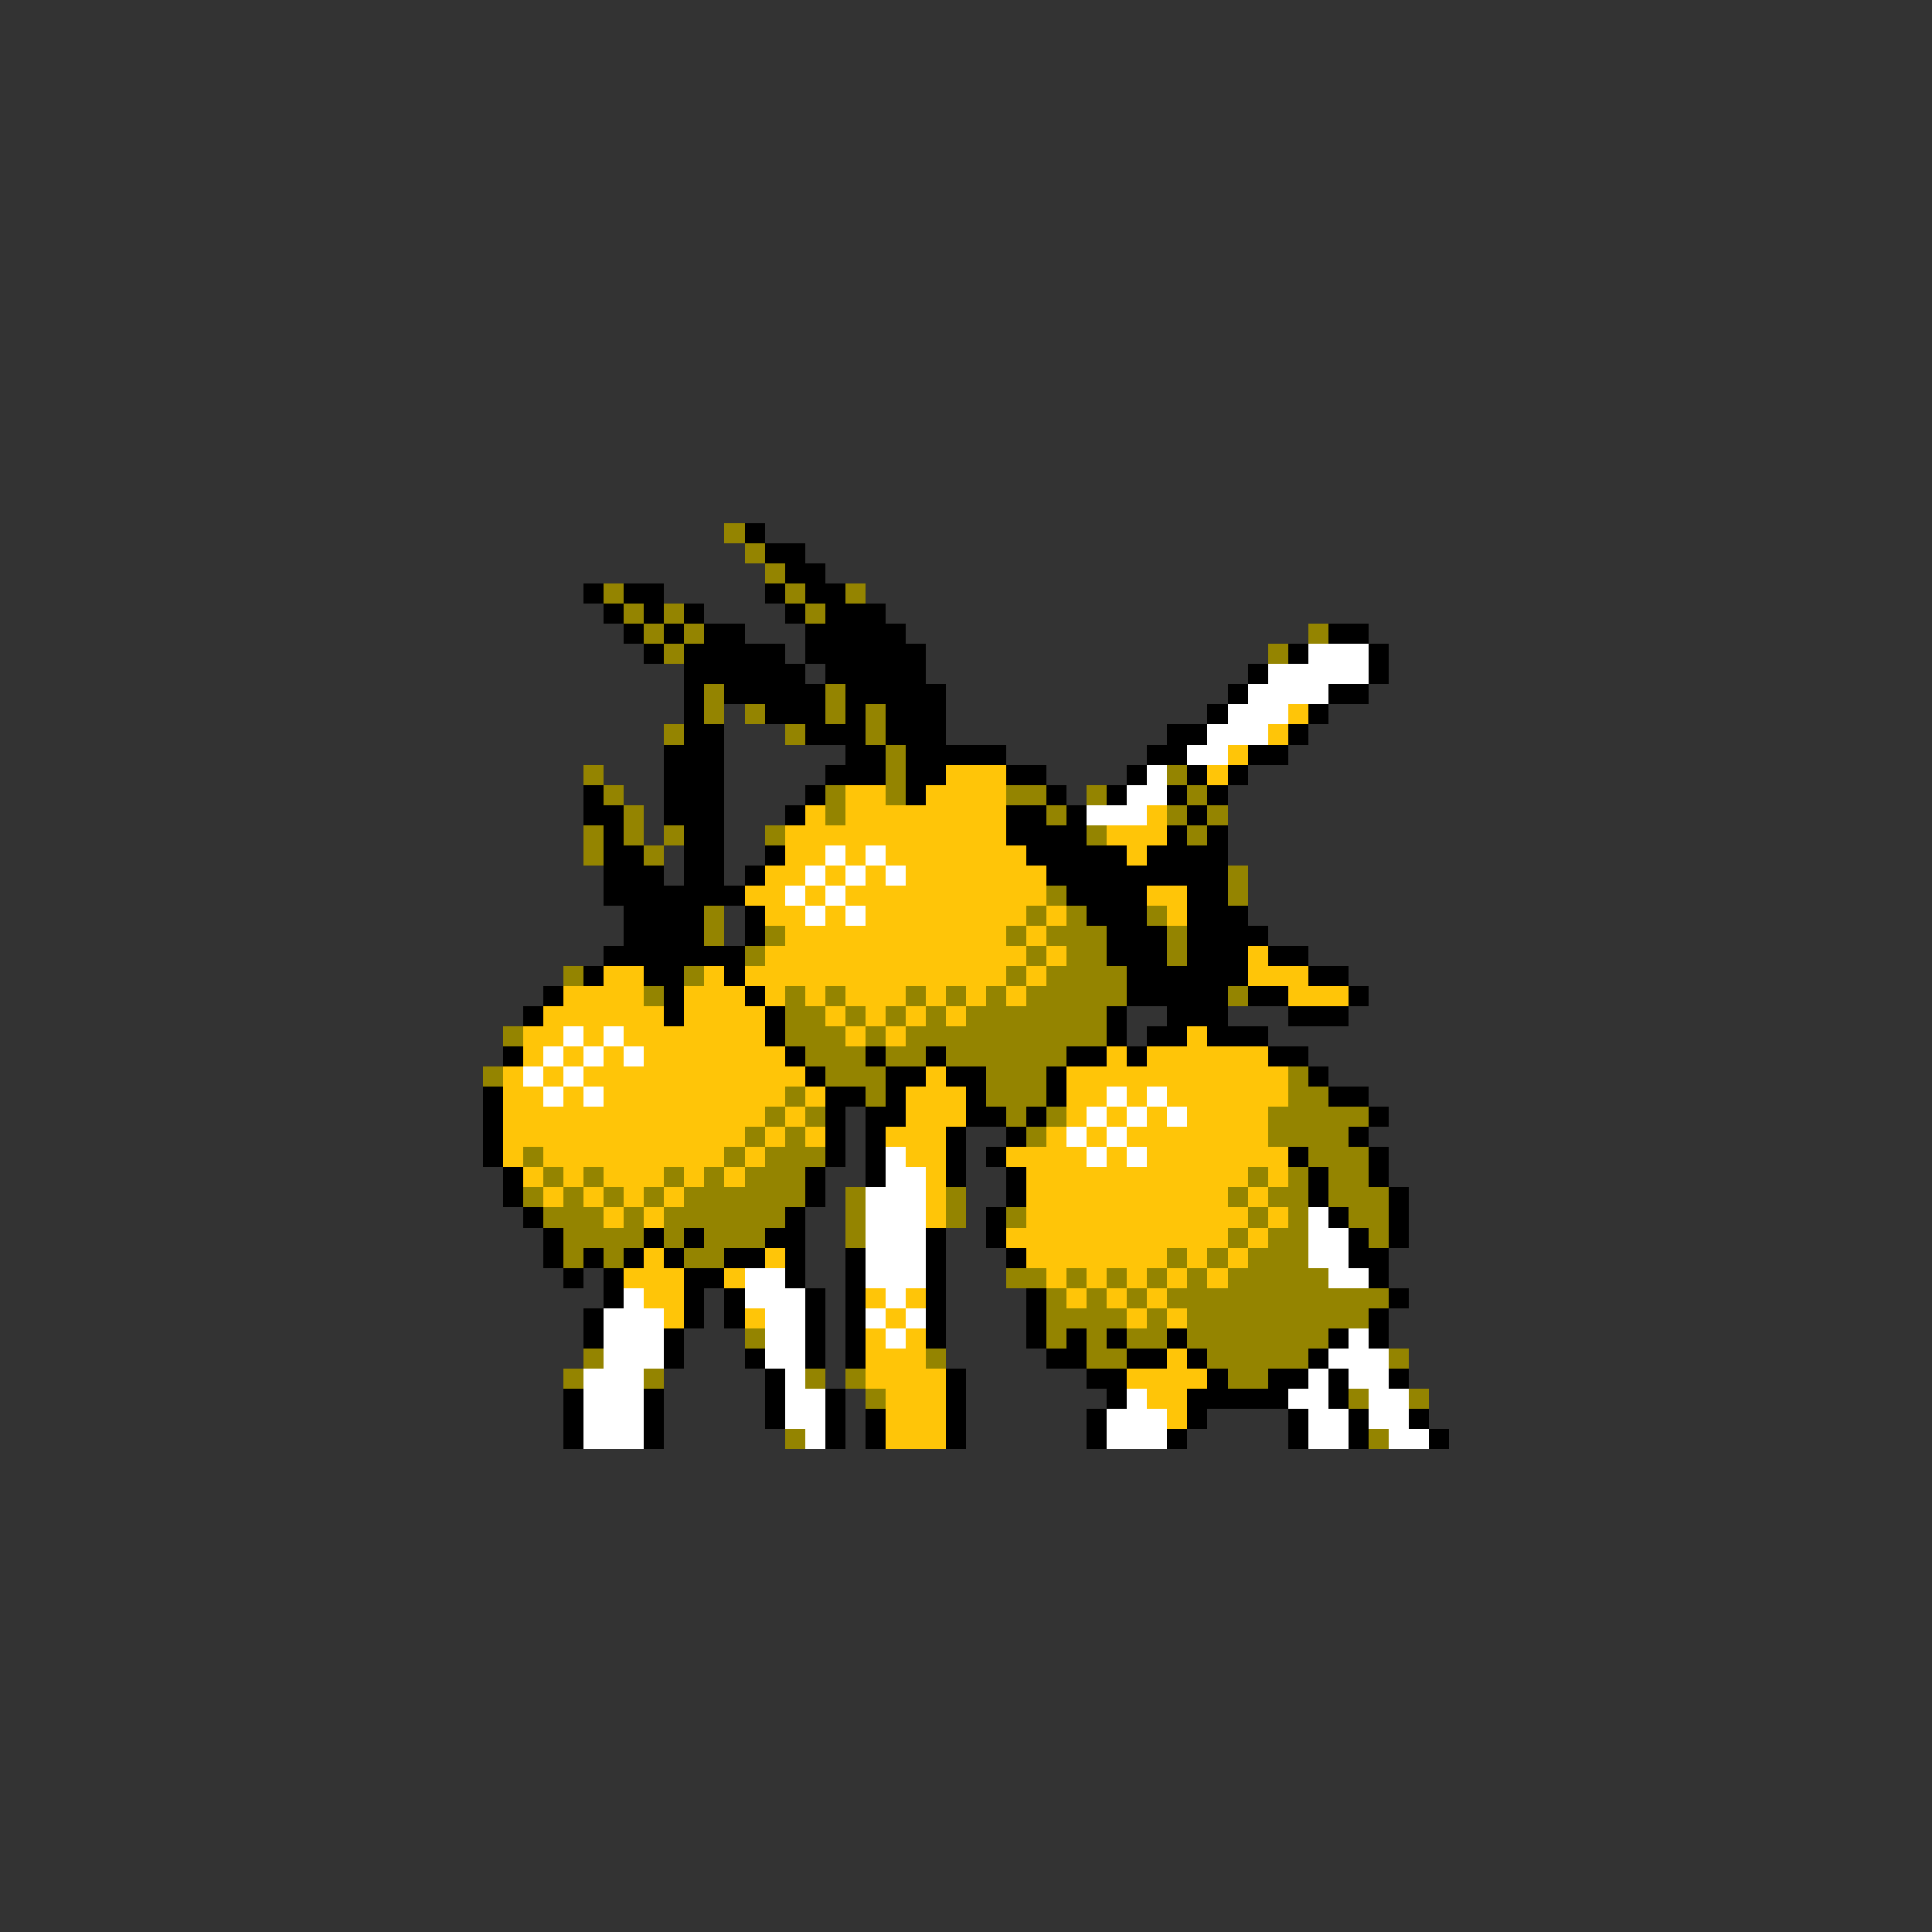 <svg xmlns="http://www.w3.org/2000/svg" viewBox="0 -0.5 96 96" shape-rendering="crispEdges">
<rect x="0" y="-0.5" width="96" height="96" fill="#333333" stroke="none"/>
<path stroke="#948400" d="M36 26h1M37 27h1M38 28h1M30 29h1M39 29h1M42 29h1M31 30h1M33 30h1M40 30h1M32 31h1M34 31h1M65 31h1M33 32h1M63 32h1M35 34h1M41 34h1M35 35h1M37 35h1M41 35h1M43 35h1M33 36h1M39 36h1M43 36h1M44 37h1M29 38h1M44 38h1M58 38h1M30 39h1M41 39h1M44 39h1M50 39h2M54 39h1M59 39h1M31 40h1M41 40h1M52 40h1M58 40h1M60 40h1M29 41h1M31 41h1M33 41h1M38 41h1M54 41h1M59 41h1M29 42h1M32 42h1M61 43h1M52 44h1M61 44h1M35 45h1M51 45h1M53 45h1M57 45h1M35 46h1M38 46h1M50 46h1M52 46h3M58 46h1M37 47h1M51 47h1M53 47h2M58 47h1M28 48h1M34 48h1M50 48h1M52 48h4M32 49h1M39 49h1M41 49h1M45 49h1M47 49h1M49 49h1M51 49h5M61 49h1M39 50h2M42 50h1M44 50h1M46 50h1M48 50h7M25 51h1M39 51h3M43 51h1M45 51h10M40 52h3M44 52h2M47 52h6M24 53h1M41 53h3M49 53h3M64 53h1M39 54h1M43 54h1M49 54h3M64 54h2M38 55h1M40 55h1M50 55h1M52 55h1M63 55h5M37 56h1M39 56h1M51 56h1M63 56h4M26 57h1M36 57h1M38 57h3M65 57h3M27 58h1M29 58h1M33 58h1M35 58h1M37 58h3M62 58h1M64 58h1M66 58h2M26 59h1M28 59h1M30 59h1M32 59h1M34 59h6M42 59h1M47 59h1M61 59h1M63 59h2M66 59h3M27 60h3M31 60h1M33 60h6M42 60h1M47 60h1M50 60h1M62 60h1M64 60h1M67 60h2M28 61h4M33 61h1M35 61h3M42 61h1M61 61h1M63 61h2M68 61h1M28 62h1M30 62h1M34 62h2M58 62h1M60 62h1M62 62h3M50 63h2M53 63h1M55 63h1M57 63h1M59 63h1M61 63h5M52 64h1M54 64h1M56 64h1M58 64h11M52 65h4M57 65h1M59 65h9M37 66h1M52 66h1M54 66h1M56 66h2M59 66h7M29 67h1M46 67h1M54 67h2M60 67h5M69 67h1M28 68h1M32 68h1M40 68h1M42 68h1M61 68h2M43 69h1M67 69h1M70 69h1M39 71h1M68 71h1" />
<path stroke="#000000" d="M37 26h1M38 27h2M39 28h2M29 29h1M31 29h2M38 29h1M40 29h2M30 30h1M32 30h1M34 30h1M39 30h1M41 30h3M31 31h1M33 31h1M35 31h2M40 31h5M66 31h2M32 32h1M34 32h5M40 32h6M64 32h1M68 32h1M34 33h6M41 33h5M62 33h1M68 33h1M34 34h1M36 34h5M42 34h5M61 34h1M66 34h2M34 35h1M38 35h3M42 35h1M44 35h3M60 35h1M65 35h1M34 36h2M40 36h3M44 36h3M58 36h2M64 36h1M33 37h3M42 37h2M45 37h5M57 37h2M62 37h2M33 38h3M41 38h3M45 38h2M50 38h2M56 38h1M59 38h1M61 38h1M29 39h1M33 39h3M40 39h1M45 39h1M52 39h1M55 39h1M58 39h1M60 39h1M29 40h2M33 40h3M39 40h1M50 40h2M53 40h1M59 40h1M30 41h1M34 41h2M50 41h4M58 41h1M60 41h1M30 42h2M34 42h2M38 42h1M51 42h5M57 42h4M30 43h3M34 43h2M37 43h1M52 43h9M30 44h7M53 44h4M59 44h2M31 45h4M37 45h1M54 45h3M59 45h3M31 46h4M37 46h1M55 46h3M59 46h4M30 47h7M55 47h3M59 47h3M63 47h2M29 48h1M32 48h2M36 48h1M56 48h6M65 48h2M27 49h1M33 49h1M37 49h1M56 49h5M62 49h2M67 49h1M26 50h1M33 50h1M38 50h1M55 50h1M58 50h3M64 50h3M38 51h1M55 51h1M57 51h2M60 51h3M25 52h1M39 52h1M43 52h1M46 52h1M53 52h2M56 52h1M63 52h2M40 53h1M44 53h2M47 53h2M52 53h1M65 53h1M24 54h1M41 54h2M44 54h1M48 54h1M52 54h1M66 54h2M24 55h1M41 55h1M43 55h2M48 55h2M51 55h1M68 55h1M24 56h1M41 56h1M43 56h1M47 56h1M50 56h1M67 56h1M24 57h1M41 57h1M43 57h1M47 57h1M49 57h1M64 57h1M68 57h1M25 58h1M40 58h1M43 58h1M47 58h1M50 58h1M65 58h1M68 58h1M25 59h1M40 59h1M50 59h1M65 59h1M69 59h1M26 60h1M39 60h1M49 60h1M66 60h1M69 60h1M27 61h1M32 61h1M34 61h1M38 61h2M46 61h1M49 61h1M67 61h1M69 61h1M27 62h1M29 62h1M31 62h1M33 62h1M36 62h2M39 62h1M42 62h1M46 62h1M50 62h1M67 62h2M28 63h1M30 63h1M34 63h2M39 63h1M42 63h1M46 63h1M68 63h1M30 64h1M34 64h1M36 64h1M40 64h1M42 64h1M46 64h1M51 64h1M69 64h1M29 65h1M34 65h1M36 65h1M40 65h1M42 65h1M46 65h1M51 65h1M68 65h1M29 66h1M33 66h1M40 66h1M42 66h1M46 66h1M51 66h1M53 66h1M55 66h1M58 66h1M66 66h1M68 66h1M33 67h1M37 67h1M40 67h1M42 67h1M52 67h2M56 67h2M59 67h1M65 67h1M38 68h1M47 68h1M54 68h2M60 68h1M63 68h2M66 68h1M69 68h1M28 69h1M32 69h1M38 69h1M41 69h1M47 69h1M55 69h1M59 69h5M66 69h1M28 70h1M32 70h1M38 70h1M41 70h1M43 70h1M47 70h1M54 70h1M59 70h1M64 70h1M67 70h1M70 70h1M28 71h1M32 71h1M41 71h1M43 71h1M47 71h1M54 71h1M58 71h1M64 71h1M67 71h1M71 71h1" />
<path stroke="#ffffff" d="M65 32h3M63 33h5M62 34h4M61 35h3M60 36h3M59 37h2M57 38h1M56 39h2M54 40h3M41 42h1M43 42h1M40 43h1M42 43h1M44 43h1M39 44h1M41 44h1M40 45h1M42 45h1M28 51h1M30 51h1M27 52h1M29 52h1M31 52h1M26 53h1M28 53h1M27 54h1M29 54h1M55 54h1M57 54h1M54 55h1M56 55h1M58 55h1M53 56h1M55 56h1M44 57h1M54 57h1M56 57h1M44 58h2M43 59h3M43 60h3M65 60h1M43 61h3M65 61h2M43 62h3M65 62h2M37 63h2M43 63h3M66 63h2M31 64h1M37 64h3M44 64h1M30 65h3M38 65h2M43 65h1M45 65h1M30 66h3M38 66h2M44 66h1M67 66h1M30 67h3M38 67h2M66 67h3M29 68h3M39 68h1M65 68h1M67 68h2M29 69h3M39 69h2M56 69h1M64 69h2M68 69h2M29 70h3M39 70h2M55 70h3M65 70h2M68 70h2M29 71h3M40 71h1M55 71h3M65 71h2M69 71h2" />
<path stroke="#ffc508" d="M64 35h1M63 36h1M61 37h1M47 38h3M60 38h1M42 39h2M46 39h4M40 40h1M42 40h8M57 40h1M39 41h11M55 41h3M39 42h2M42 42h1M44 42h7M56 42h1M38 43h2M41 43h1M43 43h1M45 43h7M37 44h2M40 44h1M42 44h10M57 44h2M38 45h2M41 45h1M43 45h8M52 45h1M58 45h1M39 46h11M51 46h1M38 47h13M52 47h1M62 47h1M30 48h2M35 48h1M37 48h13M51 48h1M62 48h3M28 49h4M34 49h3M38 49h1M40 49h1M42 49h3M46 49h1M48 49h1M50 49h1M64 49h3M27 50h6M34 50h4M41 50h1M43 50h1M45 50h1M47 50h1M26 51h2M29 51h1M31 51h7M42 51h1M44 51h1M59 51h1M26 52h1M28 52h1M30 52h1M32 52h7M55 52h1M57 52h6M25 53h1M27 53h1M29 53h11M46 53h1M53 53h11M25 54h2M28 54h1M30 54h9M40 54h1M45 54h3M53 54h2M56 54h1M58 54h6M25 55h13M39 55h1M45 55h3M53 55h1M55 55h1M57 55h1M59 55h4M25 56h12M38 56h1M40 56h1M44 56h3M52 56h1M54 56h1M56 56h7M25 57h1M27 57h9M37 57h1M45 57h2M50 57h4M55 57h1M57 57h7M26 58h1M28 58h1M30 58h3M34 58h1M36 58h1M46 58h1M51 58h11M63 58h1M27 59h1M29 59h1M31 59h1M33 59h1M46 59h1M51 59h10M62 59h1M30 60h1M32 60h1M46 60h1M51 60h11M63 60h1M50 61h11M62 61h1M32 62h1M38 62h1M51 62h7M59 62h1M61 62h1M31 63h3M36 63h1M52 63h1M54 63h1M56 63h1M58 63h1M60 63h1M32 64h2M43 64h1M45 64h1M53 64h1M55 64h1M57 64h1M33 65h1M37 65h1M44 65h1M56 65h1M58 65h1M43 66h1M45 66h1M43 67h3M58 67h1M43 68h4M56 68h4M44 69h3M57 69h2M44 70h3M58 70h1M44 71h3" />
</svg>